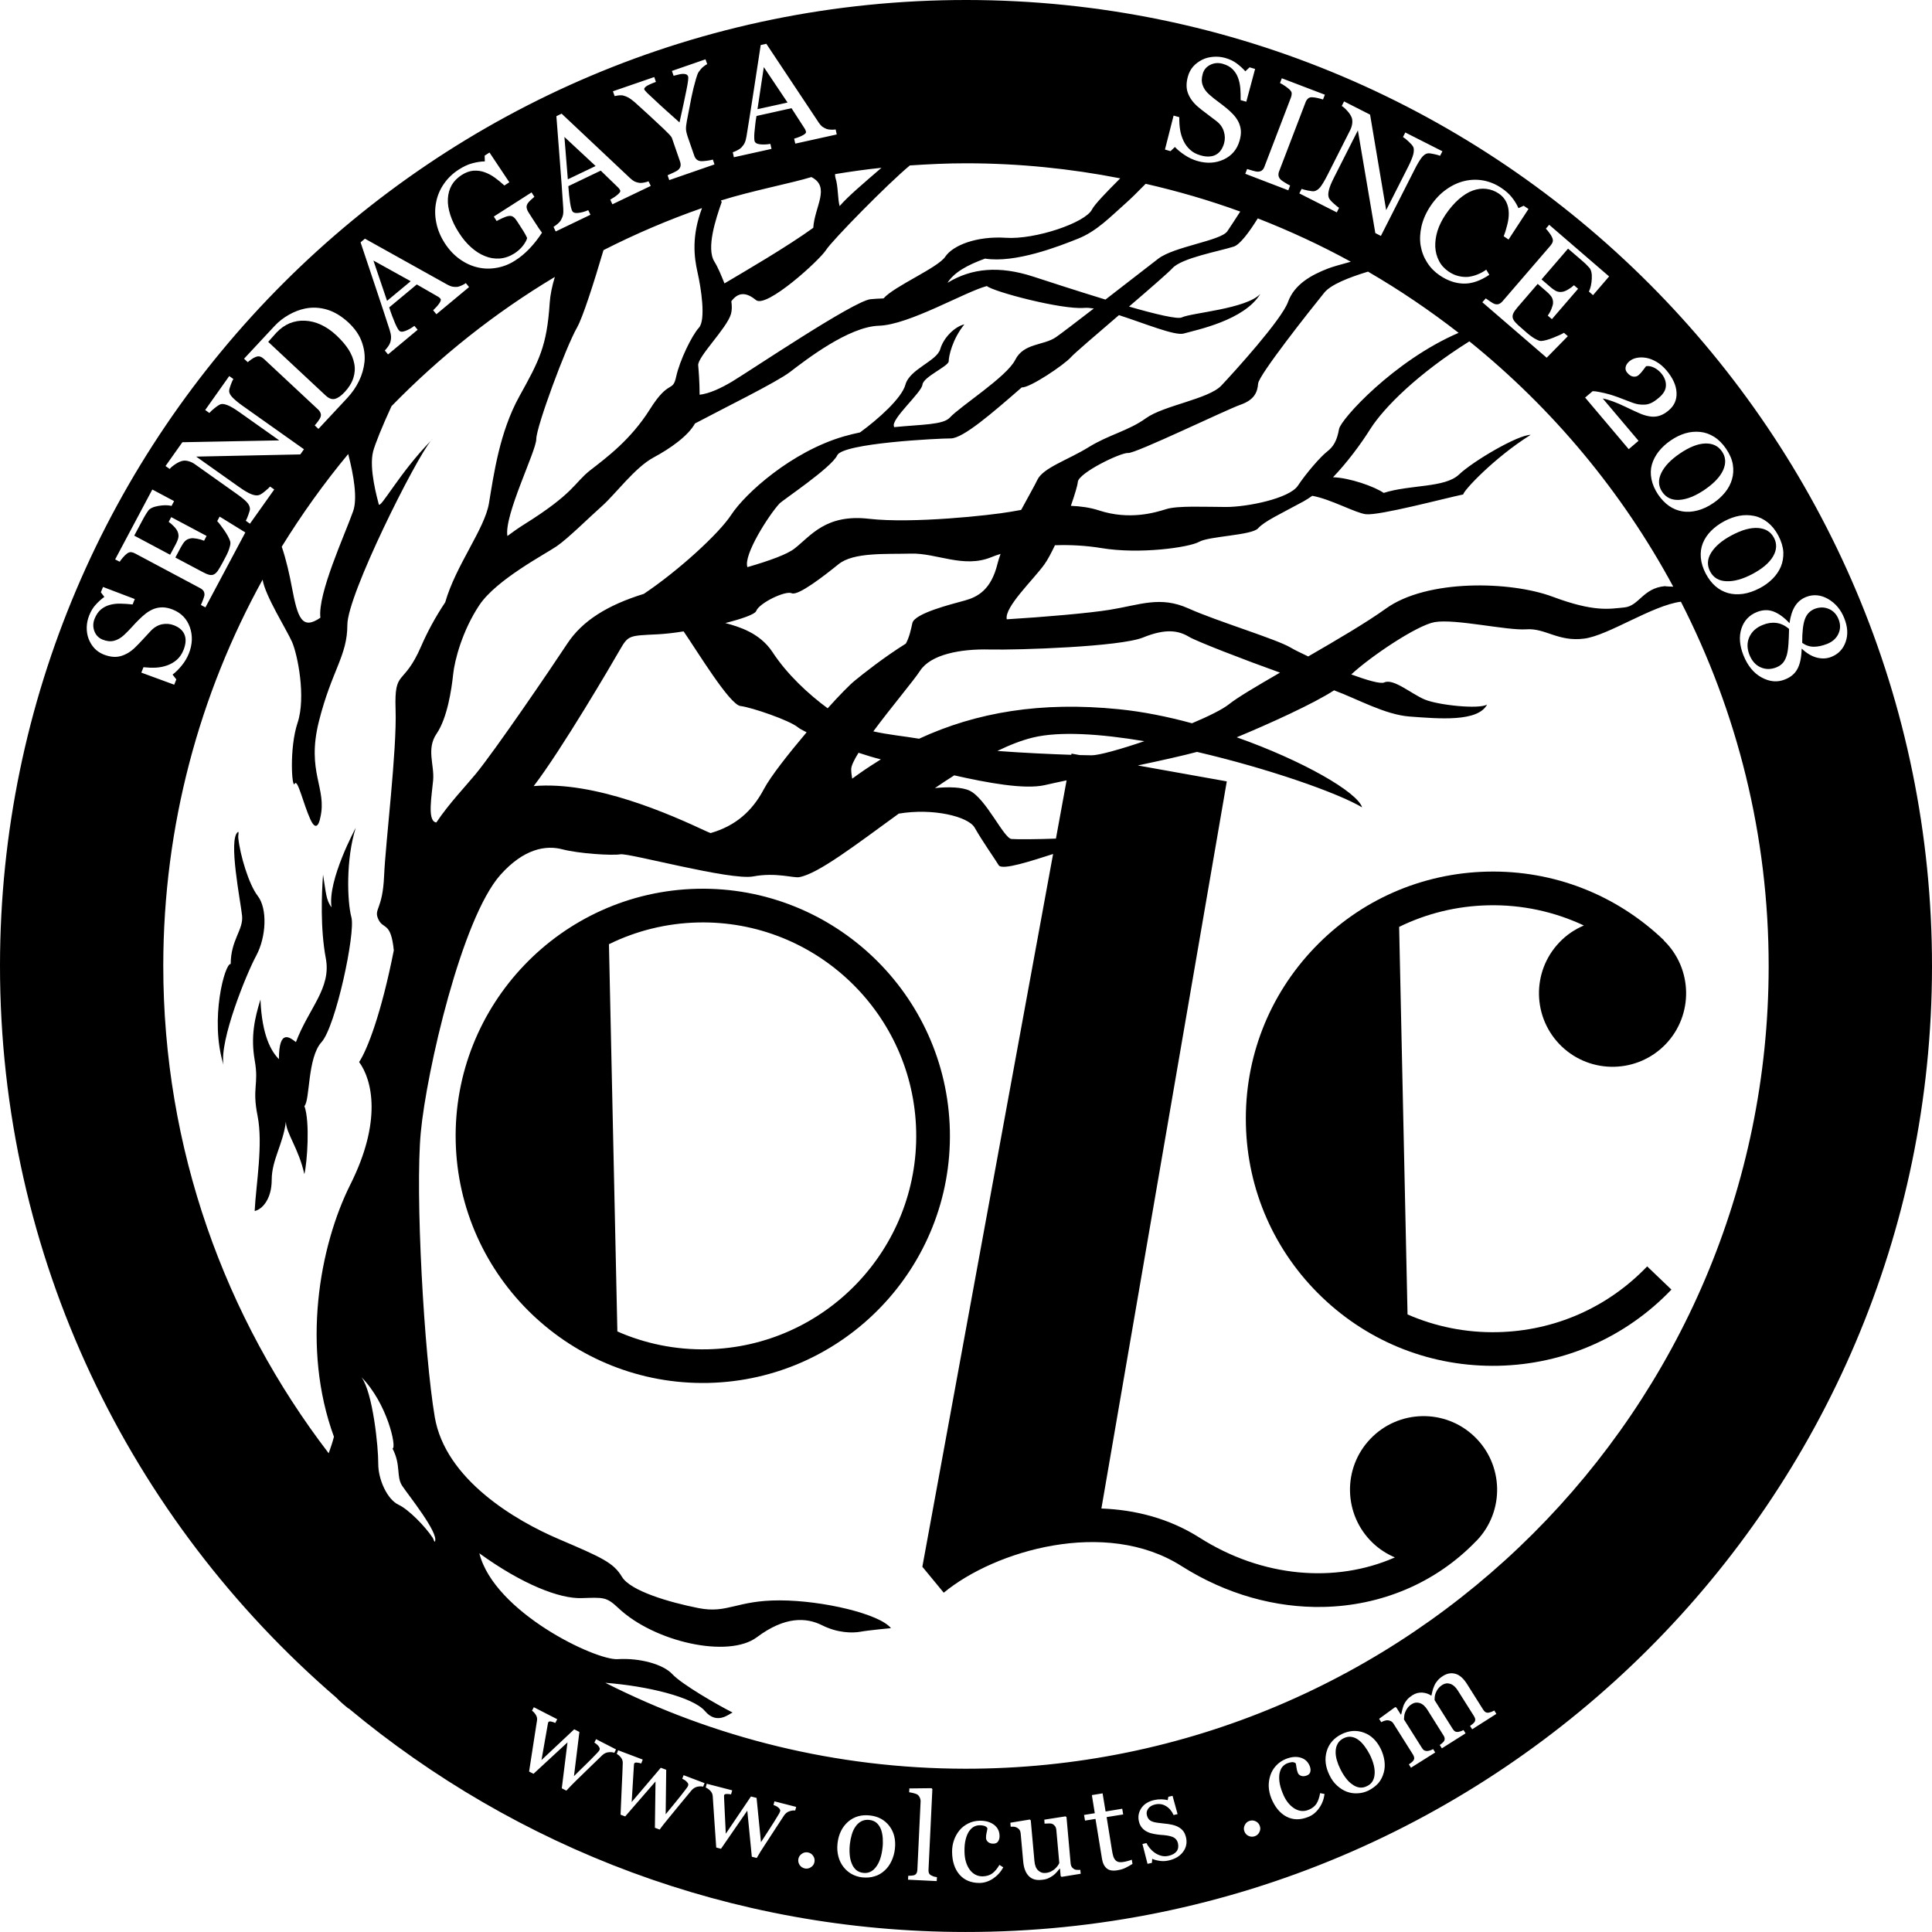 <?xml version="1.0" encoding="utf-8"?>
<!-- Generator: Adobe Illustrator 15.1.0, SVG Export Plug-In . SVG Version: 6.00 Build 0)  -->
<!DOCTYPE svg PUBLIC "-//W3C//DTD SVG 1.1//EN" "http://www.w3.org/Graphics/SVG/1.1/DTD/svg11.dtd">
<svg version="1.1" xmlns="http://www.w3.org/2000/svg" xmlns:xlink="http://www.w3.org/1999/xlink" x="0px" y="0px" width="100px"
	 height="100px" viewBox="0 0 100 100" enable-background="new 0 0 100 100" xml:space="preserve">
<polygon points="39.535,3.474 39.207,5.65 40.763,5.307 "/>
<polygon points="30.828,8.593 29.214,7.089 29.391,9.281 "/>
<polygon points="21.257,14.556 19.328,13.486 20.034,15.571 "/>
<path d="M17.334,20.646c0.153-0.038,0.324-0.156,0.51-0.357c0.214-0.229,0.363-0.47,0.444-0.721c0.079-0.247,0.097-0.492,0.05-0.738
	c-0.047-0.253-0.146-0.499-0.3-0.743c-0.152-0.236-0.36-0.479-0.623-0.726c-0.26-0.243-0.526-0.424-0.801-0.553
	c-0.277-0.128-0.553-0.197-0.833-0.209c-0.267-0.014-0.526,0.031-0.785,0.131C14.743,16.838,14.511,17,14.3,17.226
	c-0.067,0.073-0.144,0.159-0.23,0.257c-0.086,0.094-0.147,0.168-0.188,0.212l2.973,2.776C17.021,20.625,17.18,20.684,17.334,20.646z
	"/>
<path d="M88.576,28.597c-0.211,0.333-0.228,0.662-0.06,0.983c0.172,0.324,0.456,0.493,0.851,0.504
	c0.394,0.015,0.84-0.11,1.334-0.372c0.525-0.278,0.88-0.583,1.075-0.917c0.191-0.329,0.206-0.651,0.046-0.956
	c-0.165-0.315-0.441-0.482-0.822-0.51c-0.386-0.028-0.839,0.096-1.36,0.374C89.141,27.965,88.789,28.264,88.576,28.597z"/>
<path d="M70.639,90.395c-0.104-0.139-0.208-0.252-0.316-0.33c-0.115-0.089-0.238-0.142-0.37-0.164
	c-0.131-0.021-0.266,0.001-0.403,0.069c-0.143,0.068-0.249,0.166-0.313,0.286c-0.067,0.117-0.102,0.254-0.104,0.407
	c-0.005,0.143,0.018,0.291,0.062,0.447c0.047,0.157,0.104,0.305,0.172,0.438c0.084,0.177,0.181,0.337,0.283,0.471
	c0.103,0.14,0.212,0.251,0.336,0.336c0.12,0.09,0.244,0.144,0.373,0.165c0.13,0.021,0.264-0.003,0.404-0.075
	c0.232-0.111,0.361-0.312,0.386-0.604c0.027-0.29-0.056-0.632-0.25-1.026C70.829,90.676,70.742,90.535,70.639,90.395z"/>
<path d="M85.989,24.48c-0.173,0.353-0.157,0.683,0.048,0.983c0.206,0.302,0.508,0.438,0.897,0.41
	c0.396-0.03,0.823-0.204,1.291-0.521c0.487-0.332,0.81-0.673,0.966-1.022c0.156-0.353,0.137-0.672-0.06-0.959
	c-0.199-0.293-0.49-0.43-0.877-0.416c-0.382,0.014-0.819,0.188-1.307,0.521C86.48,23.793,86.16,24.125,85.989,24.48z"/>
<path d="M13.266,49.458c0.513-0.957,0.589-2.424,0.073-3.087c-0.46-0.593-0.919-2.125-1.008-3.021
	c-0.011-0.104,0.052-0.333-0.018-0.284c-0.514,0.364,0.144,3.6,0.217,4.334c0.074,0.735-0.587,1.246-0.589,2.498
	c-0.292-0.076-1.104,2.864-0.372,5.216C11.35,53.864,12.749,50.411,13.266,49.458z"/>
<path d="M17.161,46.961c-0.293-0.368-0.293-0.809-0.44-1.69c-0.073,0.957-0.147,2.793,0.143,4.333
	c0.294,1.545-0.881,2.575-1.547,4.335c-0.292-0.222-0.881-0.735-0.88,0.882c-0.37-0.368-0.881-1.177-0.955-3.088
	c-0.295,0.954-0.516,1.909-0.296,3.16c0.221,1.25-0.148,1.396,0.146,2.866c0.292,1.47-0.078,3.527-0.151,4.922
	c0.367-0.072,0.882-0.587,0.883-1.616c0-1.027,0.588-1.835,0.734-3.012c0,0.587,0.664,1.397,0.955,2.72
	c0.148-0.585,0.298-2.72,0.003-3.525c0.295-0.294,0.15-2.5,0.885-3.306c0.735-0.809,1.768-5.658,1.547-6.464
	c-0.218-0.809-0.291-3.013,0.225-4.63C18.413,42.848,16.941,45.564,17.161,46.961z"/>
<path d="M50.041,0C22.469-0.021,0.021,22.39,0,49.961c-0.012,15.135,6.747,28.715,17.398,37.9c0.222,0.231,0.447,0.42,0.647,0.578
	c-0.002-0.006,0-0.012-0.002-0.016c8.661,7.213,19.789,11.567,31.92,11.576C77.53,100.021,99.979,77.609,100,50.038
	C100.021,22.47,77.609,0.022,50.041,0z M90.799,26.705c0.245,0.049,0.478,0.162,0.692,0.329c0.216,0.17,0.4,0.397,0.553,0.682
	c0.157,0.301,0.244,0.588,0.261,0.857c0.01,0.268-0.031,0.521-0.128,0.757c-0.098,0.228-0.238,0.438-0.431,0.63
	c-0.191,0.189-0.408,0.35-0.659,0.481c-0.298,0.157-0.588,0.257-0.869,0.298c-0.28,0.038-0.542,0.025-0.777-0.043
	c-0.241-0.069-0.459-0.188-0.651-0.354c-0.195-0.17-0.355-0.382-0.495-0.64c-0.15-0.286-0.237-0.563-0.26-0.836
	c-0.023-0.272,0.011-0.52,0.101-0.745c0.095-0.237,0.238-0.45,0.431-0.645c0.192-0.191,0.42-0.359,0.686-0.501
	c0.264-0.139,0.522-0.231,0.778-0.278C90.285,26.649,90.544,26.653,90.799,26.705z M87.991,22.355
	c0.25,0.024,0.491,0.105,0.724,0.25c0.234,0.145,0.442,0.352,0.624,0.618c0.192,0.284,0.31,0.555,0.352,0.822
	c0.043,0.266,0.028,0.521-0.044,0.765c-0.067,0.239-0.188,0.466-0.355,0.673c-0.171,0.209-0.371,0.394-0.604,0.551
	c-0.277,0.192-0.559,0.321-0.833,0.391c-0.273,0.069-0.533,0.086-0.775,0.044c-0.248-0.042-0.479-0.135-0.687-0.28
	c-0.211-0.145-0.397-0.342-0.564-0.583c-0.18-0.268-0.295-0.533-0.348-0.8c-0.054-0.269-0.047-0.519,0.018-0.754
	c0.071-0.244,0.189-0.474,0.358-0.687c0.17-0.212,0.377-0.404,0.627-0.573c0.246-0.169,0.491-0.285,0.742-0.362
	C87.474,22.357,87.728,22.33,87.991,22.355z M55.886,39.083l-0.424-0.076l-0.012,0.062c-0.995-0.032-2.47-0.098-3.827-0.2
	c0.639-0.309,1.26-0.555,1.842-0.694c1.371-0.334,3.48-0.196,5.764,0.189c-1.242,0.424-2.349,0.73-2.719,0.73
	C56.389,39.094,56.17,39.09,55.886,39.083z M54.655,43.406c-0.911,0.034-2.009,0.045-2.3,0.02c-0.402-0.037-1.321-2.095-2.165-2.5
	c-0.392-0.188-1.092-0.207-1.799-0.135c0.333-0.228,0.665-0.446,1.001-0.659c1.719,0.389,3.646,0.745,4.692,0.504
	c0.302-0.07,0.688-0.153,1.123-0.245L54.655,43.406z M57.909,36.709c-4.024-0.406-7.365,0.152-10.337,1.527
	c-0.776-0.13-1.612-0.208-2.369-0.381c0.915-1.237,2.098-2.639,2.422-3.139c0.553-0.846,2.094-1.137,3.601-1.098
	c1.506,0.034,6.761-0.143,7.937-0.621c1.174-0.477,1.836-0.365,2.386-0.032c0.371,0.223,2.771,1.158,4.704,1.85
	c-1.201,0.695-2.216,1.293-2.646,1.64c-0.338,0.268-1.055,0.621-1.909,0.981C60.434,37.092,59.142,36.832,57.909,36.709z
	 M22.604,37.966c0.552-0.81,0.773-2.315,0.849-3.049c0.073-0.734,0.478-2.276,1.359-3.598c0.884-1.323,3.419-2.643,4.007-3.049
	c0.587-0.403,1.692-1.502,2.354-2.089c0.664-0.588,1.691-1.983,2.648-2.498c0.873-0.468,1.801-1.123,2.151-1.764
	c1.451-0.771,4.217-2.129,4.916-2.663c0.834-0.637,3.04-2.35,4.606-2.396c1.566-0.047,4.459-1.761,5.586-2.054
	c0.343,0.294,3.869,1.23,5.044,1.13c0.137-0.012,0.305,0.004,0.491,0.032c-0.906,0.698-1.701,1.307-1.962,1.486
	c-0.637,0.44-1.665,0.293-2.105,1.173c-0.442,0.882-2.845,2.399-3.382,2.985c-0.353,0.383-1.433,0.352-2.887,0.497
	c-0.002-0.01,0.002-0.022-0.004-0.032c-0.184-0.368,1.434-1.763,1.471-2.166c0.039-0.405,1.358-0.955,1.359-1.212
	c0-0.255,0.185-1.138,0.811-1.91c-0.478,0.11-1.067,0.661-1.25,1.285c-0.185,0.622-1.58,1.028-1.801,1.836
	c-0.191,0.701-1.408,1.786-2.35,2.472c-0.273,0.056-0.551,0.125-0.836,0.206c-2.695,0.782-5.095,2.936-5.833,4.062
	c-0.633,0.971-2.729,2.889-4.522,4.089c-1.87,0.578-3.178,1.387-3.956,2.567c-0.919,1.394-3.75,5.544-4.744,6.754
	c-0.536,0.651-1.382,1.527-2.038,2.511c-0.02-0.004-0.044-0.008-0.059-0.013c-0.404-0.149-0.182-1.361-0.108-2.168
	C22.492,39.581,22.052,38.771,22.604,37.966z M36.104,14.097c0.184,0.809,0.44,2.462,0.072,2.865
	c-0.368,0.404-0.993,1.689-1.178,2.535c-0.182,0.844-0.369,0.109-1.36,1.689c-0.992,1.577-2.241,2.496-3.089,3.156
	c-0.843,0.661-0.809,1.174-3.455,2.824c-0.29,0.182-0.563,0.379-0.832,0.578c-0.177-1.079,1.499-4.409,1.496-5.021
	c0.004-0.639,1.525-4.75,2.113-5.777c0.293-0.517,0.864-2.298,1.366-3.999c1.64-0.834,3.341-1.563,5.099-2.177
	C35.788,12.229,35.926,13.304,36.104,14.097z M61.171,16.429c-0.214,0.108-1.36-0.166-2.733-0.561
	c1.055-0.905,2.029-1.75,2.246-1.985c0.492-0.539,2.447-0.881,3.185-1.123c0.31-0.105,0.784-0.733,1.233-1.457
	c1.655,0.648,3.27,1.394,4.816,2.244c-0.53,0.145-0.97,0.268-1.188,0.354c-0.848,0.331-1.729,0.807-2.062,1.726
	c-0.328,0.917-2.793,3.634-3.454,4.333c-0.662,0.697-2.976,1.024-3.896,1.684c-0.918,0.663-1.912,0.846-2.977,1.506
	c-1.069,0.66-2.354,1.062-2.648,1.688c-0.126,0.269-0.464,0.86-0.838,1.555c-0.203,0.034-0.397,0.068-0.558,0.098
	c-1.029,0.181-5.072,0.619-7.312,0.362c-2.241-0.261-3.011,0.877-3.859,1.539c-0.387,0.305-1.314,0.636-2.44,0.963
	c-0.221-0.628,1.119-2.709,1.658-3.29c0.167-0.181,2.696-1.86,2.99-2.498c0.295-0.634,5.242-0.875,5.878-0.875
	c0.638,0,2.157-1.321,3.676-2.642c0.392,0.048,2.206-1.174,2.547-1.565c0.169-0.193,1.307-1.165,2.482-2.174
	c1.352,0.438,2.899,1.08,3.351,0.953c0.684-0.194,3.134-0.681,3.968-2.053C64.503,15.993,61.662,16.189,61.171,16.429z
	 M70.808,14.059c1.638,0.952,3.202,2.012,4.689,3.169c-3.342,1.437-6.1,4.478-6.188,4.977c-0.111,0.625-0.296,0.917-0.626,1.175
	c-0.331,0.256-1.066,1.1-1.508,1.763c-0.441,0.659-2.608,1.098-3.71,1.098c-1.102-0.002-2.499-0.074-3.088,0.107
	c-0.588,0.184-1.91,0.587-3.489,0.073c-0.464-0.153-0.962-0.219-1.46-0.239c0.203-0.584,0.347-1.062,0.359-1.234
	c0.036-0.474,2.241-1.539,2.61-1.502c0.366,0.037,5.07-2.237,5.804-2.495c0.737-0.257,0.884-0.661,0.92-1.102
	c0.039-0.439,2.649-3.745,3.422-4.699C68.887,14.726,69.819,14.361,70.808,14.059z M32.083,33.638
	c0.444-0.772,0.481-0.733,1.986-0.808c0.355-0.019,0.815-0.07,1.315-0.149c0.724,1.051,2.384,3.795,2.943,3.862
	c0.588,0.073,2.536,0.738,2.977,1.105c0.074,0.062,0.234,0.151,0.447,0.255c-0.952,1.125-1.876,2.302-2.212,2.941
	c-0.607,1.146-1.465,1.903-2.759,2.276c-0.062-0.024-0.122-0.046-0.183-0.075c-1.921-0.9-5.799-2.629-8.973-2.357
	C29.042,38.845,31.685,34.336,32.083,33.638z M39.985,33.753c-0.657-0.994-1.717-1.308-2.442-1.504
	c0.864-0.219,1.534-0.453,1.599-0.625c0.148-0.406,1.504-1.067,1.837-0.918c0.327,0.148,1.654-0.881,2.424-1.503
	c0.772-0.625,2.425-0.514,3.749-0.548c1.321-0.037,2.717,0.771,4.151,0.187c0.148-0.063,0.316-0.118,0.486-0.172
	c-0.065,0.179-0.117,0.349-0.157,0.502c-0.33,1.36-1.03,1.726-1.689,1.909c-0.664,0.185-2.611,0.66-2.72,1.173
	c-0.068,0.31-0.147,0.708-0.335,1.058c-1.151,0.719-2.214,1.565-2.643,1.917c-0.268,0.217-0.797,0.757-1.405,1.432
	C41.826,35.915,40.74,34.904,39.985,33.753z M44.437,38.963c0.417,0.138,0.814,0.258,1.156,0.341
	c-0.393,0.244-0.785,0.5-1.168,0.772c-0.108,0.077-0.208,0.15-0.315,0.227c-0.028-0.167-0.052-0.327-0.052-0.485
	C44.056,39.642,44.207,39.336,44.437,38.963z M61.516,31.493c-1.469-0.661-2.499-0.184-4.079,0.07
	c-1.058,0.173-3.396,0.375-5.327,0.492c-0.135-0.626,1.366-2.035,1.95-2.845c0.164-0.231,0.352-0.583,0.544-0.988
	c0.8-0.029,1.619,0.018,2.395,0.145c1.984,0.334,4.554-0.033,5.069-0.323c0.514-0.295,2.72-0.331,3.049-0.697
	c0.33-0.369,1.141-0.736,2.354-1.396c0.146-0.082,0.3-0.18,0.451-0.288c0.954,0.168,2.244,0.895,2.779,0.953
	c0.7,0.074,4.004-0.806,5.037-1.025c-0.003-0.185,1.613-1.91,3.487-3.083c-0.659-0.001-2.973,1.356-3.709,2.055
	c-0.734,0.698-2.536,0.512-3.896,0.95c-0.481-0.331-1.755-0.782-2.623-0.811c0.722-0.755,1.41-1.673,1.929-2.496
	c0.714-1.126,2.479-2.879,5.128-4.538c4.307,3.477,7.908,7.789,10.552,12.697c-0.147-0.009-0.299-0.003-0.438-0.026
	c-1.141,0.108-1.325,1.025-2.097,1.103c-0.772,0.071-1.543,0.252-3.71-0.557c-2.166-0.81-6.5-0.924-8.634,0.619
	c-0.973,0.701-2.516,1.608-4.014,2.473c-0.406-0.19-0.741-0.356-0.909-0.458C66.066,33.078,62.985,32.155,61.516,31.493z
	 M83.728,20.552c0.149,0.055,0.319,0.12,0.505,0.193c0.206,0.084,0.376,0.142,0.505,0.17c0.127,0.027,0.264,0.036,0.411,0.027
	c0.094-0.004,0.199-0.032,0.31-0.08c0.109-0.049,0.248-0.142,0.409-0.279c0.239-0.201,0.357-0.411,0.36-0.633
	c0.005-0.22-0.077-0.431-0.246-0.631c-0.104-0.123-0.227-0.221-0.369-0.29c-0.142-0.069-0.277-0.096-0.411-0.076
	c-0.049,0.062-0.106,0.142-0.177,0.232c-0.064,0.089-0.136,0.167-0.218,0.236c-0.072,0.062-0.16,0.085-0.268,0.072
	c-0.104-0.011-0.209-0.077-0.308-0.194c-0.085-0.094-0.11-0.196-0.088-0.303c0.021-0.106,0.088-0.207,0.198-0.299
	c0.103-0.087,0.229-0.146,0.382-0.175c0.152-0.031,0.315-0.029,0.492,0.002c0.174,0.032,0.354,0.103,0.536,0.211
	c0.186,0.108,0.348,0.254,0.5,0.43c0.331,0.392,0.507,0.774,0.526,1.151c0.02,0.374-0.115,0.683-0.407,0.927
	c-0.138,0.12-0.282,0.206-0.43,0.261c-0.147,0.054-0.305,0.075-0.47,0.059c-0.182-0.021-0.363-0.067-0.548-0.144
	c-0.184-0.077-0.454-0.202-0.81-0.373c-0.216-0.104-0.424-0.194-0.623-0.267c-0.202-0.075-0.38-0.125-0.531-0.153l1.852,2.19
	l-0.508,0.433l-2.257-2.671l0.391-0.331c0.104,0.002,0.229,0.017,0.377,0.049c0.152,0.028,0.323,0.07,0.513,0.123
	C83.442,20.455,83.579,20.497,83.728,20.552z M80.185,11.634l3.102,2.674l-0.832,0.969l-0.213-0.185
	c0.085-0.176,0.135-0.398,0.149-0.666c0.014-0.269-0.03-0.459-0.132-0.572c-0.05-0.058-0.115-0.125-0.19-0.2
	c-0.078-0.071-0.172-0.155-0.274-0.242l-0.633-0.543l-1.372,1.593l0.454,0.391c0.144,0.124,0.262,0.2,0.351,0.232
	c0.092,0.031,0.188,0.035,0.296,0.015c0.088-0.018,0.188-0.062,0.295-0.128c0.109-0.065,0.202-0.135,0.282-0.209l0.214,0.184
	l-1.356,1.572l-0.215-0.184c0.071-0.096,0.136-0.21,0.189-0.34c0.05-0.128,0.081-0.231,0.085-0.306
	c0.005-0.122-0.021-0.23-0.075-0.316c-0.056-0.088-0.144-0.183-0.268-0.29l-0.451-0.389l-1.037,1.203
	c-0.101,0.118-0.177,0.223-0.218,0.305c-0.041,0.087-0.054,0.166-0.039,0.244c0.021,0.078,0.063,0.16,0.142,0.243
	c0.075,0.084,0.19,0.192,0.351,0.326c0.061,0.055,0.141,0.125,0.242,0.213c0.104,0.088,0.192,0.158,0.27,0.211
	c0.075,0.055,0.161,0.104,0.257,0.15c0.092,0.047,0.171,0.067,0.231,0.059c0.162-0.013,0.374-0.074,0.627-0.176
	c0.252-0.102,0.431-0.182,0.532-0.247l0.202,0.175l-1.095,1.116l-3.331-2.872l0.178-0.199c0.057,0.042,0.14,0.101,0.245,0.17
	c0.104,0.071,0.177,0.107,0.217,0.12c0.085,0.024,0.158,0.023,0.219-0.001c0.065-0.026,0.125-0.072,0.187-0.141l2.484-2.883
	c0.053-0.064,0.091-0.127,0.111-0.192c0.021-0.067,0.011-0.142-0.03-0.23c-0.028-0.068-0.075-0.148-0.148-0.242
	c-0.067-0.092-0.127-0.163-0.175-0.209L80.185,11.634z M75.802,9.368c0.328-0.076,0.653-0.085,0.986-0.024
	c0.328,0.064,0.64,0.192,0.93,0.39c0.215,0.144,0.395,0.304,0.533,0.477c0.138,0.172,0.253,0.358,0.345,0.564l0.269-0.126
	l0.25,0.167l-1.033,1.583l-0.251-0.172c0.071-0.175,0.13-0.374,0.185-0.595c0.058-0.226,0.083-0.428,0.077-0.611
	c-0.003-0.206-0.047-0.395-0.129-0.566c-0.085-0.173-0.212-0.317-0.385-0.436c-0.2-0.134-0.416-0.216-0.65-0.243
	c-0.229-0.028-0.467,0.001-0.709,0.091c-0.233,0.083-0.47,0.236-0.714,0.445c-0.241,0.214-0.47,0.479-0.685,0.794
	c-0.188,0.283-0.328,0.563-0.417,0.846c-0.085,0.281-0.124,0.556-0.115,0.821c0.013,0.264,0.079,0.509,0.192,0.726
	c0.112,0.223,0.281,0.408,0.502,0.559c0.168,0.113,0.339,0.192,0.514,0.232c0.177,0.042,0.344,0.054,0.505,0.04
	c0.164-0.023,0.327-0.063,0.48-0.127c0.155-0.062,0.307-0.143,0.446-0.246l0.159,0.267c-0.473,0.316-0.917,0.467-1.337,0.454
	c-0.418-0.011-0.828-0.151-1.234-0.427c-0.258-0.174-0.477-0.396-0.646-0.663c-0.17-0.264-0.283-0.556-0.338-0.878
	c-0.051-0.316-0.034-0.651,0.045-1.002c0.083-0.354,0.238-0.707,0.473-1.057c0.238-0.349,0.507-0.634,0.81-0.845
	C75.16,9.591,75.473,9.446,75.802,9.368z M69.966,6.09c-0.045-0.113-0.119-0.232-0.23-0.351c-0.109-0.124-0.206-0.207-0.287-0.253
	l0.119-0.237l1.347,0.684l0.833,4.944l1.138-2.244c0.139-0.277,0.228-0.494,0.269-0.661C73.19,7.806,73.19,7.681,73.147,7.6
	c-0.041-0.075-0.121-0.167-0.241-0.278c-0.121-0.111-0.217-0.189-0.288-0.229l0.12-0.236l1.921,0.973l-0.121,0.234
	c-0.063-0.026-0.169-0.061-0.312-0.088c-0.146-0.035-0.255-0.047-0.33-0.038c-0.106,0.015-0.216,0.094-0.325,0.236
	c-0.104,0.146-0.221,0.337-0.341,0.578l-1.756,3.459l-0.288-0.147l-0.903-5.315l-1.234,2.438c-0.137,0.271-0.229,0.49-0.266,0.653
	c-0.041,0.166-0.042,0.295-0.004,0.394c0.029,0.076,0.109,0.172,0.249,0.296c0.14,0.124,0.231,0.2,0.281,0.227l-0.117,0.236
	l-1.939-0.983l0.12-0.233c0.062,0.025,0.174,0.054,0.337,0.088c0.16,0.032,0.268,0.042,0.32,0.03
	c0.107-0.025,0.208-0.091,0.303-0.204c0.091-0.114,0.22-0.323,0.377-0.631l1.177-2.328c0.05-0.104,0.086-0.214,0.103-0.333
	C70.004,6.279,69.996,6.176,69.966,6.09z M65.312,8.824c0.056-0.038,0.101-0.103,0.135-0.196l1.372-3.583
	c0.03-0.081,0.042-0.154,0.039-0.219c-0.003-0.065-0.044-0.131-0.127-0.206c-0.059-0.055-0.138-0.114-0.234-0.179
	C66.4,4.377,66.32,4.329,66.253,4.298l0.093-0.247l2.229,0.851L68.479,5.15c-0.075-0.024-0.161-0.049-0.266-0.073
	c-0.105-0.025-0.201-0.038-0.284-0.042c-0.102-0.007-0.176,0.016-0.229,0.069c-0.055,0.051-0.097,0.113-0.125,0.191l-1.37,3.579
	c-0.029,0.076-0.039,0.152-0.028,0.223c0.012,0.072,0.05,0.14,0.119,0.208c0.04,0.036,0.113,0.087,0.217,0.15
	c0.101,0.064,0.188,0.113,0.263,0.145L66.683,9.85l-2.228-0.855l0.095-0.247c0.066,0.021,0.159,0.047,0.278,0.083
	c0.124,0.037,0.214,0.055,0.271,0.055C65.185,8.883,65.258,8.867,65.312,8.824z M60.745,5.983l0.295,0.082
	c-0.005,0.235,0.011,0.45,0.041,0.646c0.031,0.197,0.088,0.388,0.177,0.578c0.084,0.176,0.196,0.331,0.34,0.461
	c0.141,0.133,0.321,0.23,0.544,0.292c0.165,0.047,0.312,0.068,0.449,0.058c0.136-0.007,0.255-0.039,0.351-0.096
	c0.102-0.057,0.185-0.133,0.252-0.23c0.067-0.094,0.121-0.211,0.163-0.351c0.057-0.204,0.055-0.411-0.012-0.62
	c-0.062-0.209-0.194-0.394-0.396-0.546c-0.137-0.106-0.297-0.226-0.476-0.361c-0.179-0.131-0.331-0.254-0.459-0.361
	c-0.249-0.212-0.424-0.446-0.521-0.699c-0.101-0.255-0.101-0.55-0.004-0.888c0.055-0.195,0.145-0.363,0.272-0.508
	c0.128-0.143,0.285-0.258,0.467-0.35c0.172-0.086,0.365-0.135,0.575-0.15c0.208-0.017,0.418,0.003,0.623,0.062
	c0.233,0.066,0.434,0.164,0.599,0.29c0.162,0.125,0.308,0.255,0.433,0.398l0.22-0.205l0.286,0.083l-0.456,1.698l-0.293-0.085
	c0.004-0.207-0.002-0.41-0.016-0.605c-0.016-0.195-0.054-0.378-0.119-0.553c-0.063-0.17-0.157-0.315-0.281-0.44
	c-0.125-0.125-0.294-0.219-0.509-0.28c-0.227-0.065-0.443-0.049-0.646,0.052c-0.199,0.099-0.332,0.255-0.391,0.467
	c-0.063,0.22-0.066,0.416-0.002,0.59c0.058,0.174,0.173,0.335,0.343,0.484c0.152,0.135,0.3,0.256,0.453,0.364
	c0.149,0.11,0.294,0.224,0.432,0.336c0.127,0.103,0.244,0.212,0.356,0.332c0.109,0.116,0.196,0.244,0.264,0.374
	c0.074,0.15,0.116,0.306,0.128,0.462c0.011,0.157-0.014,0.332-0.067,0.519c-0.129,0.448-0.399,0.771-0.816,0.969
	c-0.416,0.194-0.87,0.222-1.362,0.082c-0.229-0.065-0.444-0.166-0.649-0.301c-0.21-0.137-0.382-0.278-0.52-0.425l-0.229,0.216
	L60.298,7.74L60.745,5.983z M59.299,9.513c1.672,0.383,3.309,0.859,4.896,1.438c-0.318,0.487-0.568,0.879-0.671,1.022
	c-0.343,0.492-2.743,0.782-3.575,1.419c-0.418,0.319-1.588,1.229-2.731,2.114c-1.454-0.444-2.938-0.929-3.734-1.188
	c-1.755-0.572-3.193-0.445-4.441,0.32c0.342-0.548,1.051-0.93,1.942-1.253c1.568,0.247,3.822-0.634,4.802-1.027
	c0.98-0.388,1.67-1.122,2.5-1.857C58.512,10.302,58.881,9.944,59.299,9.513z M50.034,8.452c2.718,0.003,5.375,0.275,7.949,0.779
	c-0.714,0.712-1.326,1.347-1.462,1.612c-0.342,0.686-2.938,1.567-4.457,1.465c-1.518-0.098-2.745,0.392-3.136,0.977
	c-0.382,0.577-2.643,1.526-3.197,2.161c-0.252,0.011-0.486,0.02-0.675,0.041c-0.88,0.098-6.174,3.668-7.154,4.257
	c-0.601,0.36-1.184,0.626-1.69,0.688c0-0.637-0.051-1.277-0.074-1.523c-0.035-0.44,1.473-1.909,1.693-2.645
	c0.058-0.192,0.058-0.423,0.023-0.671c0.368-0.494,0.782-0.467,1.275-0.061c0.539,0.441,3.284-2.054,3.628-2.594
	c0.32-0.5,3.215-3.449,4.337-4.375C48.063,8.498,49.041,8.451,50.034,8.452z M43.46,10.667c-0.104-0.348-0.074-1.04-0.214-1.452
	c-0.018-0.067-0.026-0.135-0.022-0.203c0.793-0.129,1.591-0.244,2.401-0.327C44.744,9.444,43.877,10.177,43.46,10.667z
	 M38.155,7.784c0.089-0.044,0.161-0.092,0.214-0.143c0.083-0.088,0.142-0.171,0.179-0.255c0.039-0.085,0.067-0.194,0.091-0.333
	c0.116-0.708,0.242-1.5,0.376-2.377c0.134-0.876,0.253-1.658,0.359-2.345l0.291-0.065l2.711,4.077
	c0.056,0.087,0.116,0.154,0.174,0.204c0.059,0.046,0.138,0.088,0.233,0.128c0.064,0.021,0.14,0.034,0.237,0.037
	c0.095,0.001,0.172,0,0.234-0.012l0.056,0.259l-2.147,0.475l-0.059-0.257c0.188-0.055,0.338-0.113,0.457-0.18
	c0.118-0.064,0.17-0.123,0.157-0.175c-0.003-0.023-0.011-0.049-0.023-0.077c-0.011-0.032-0.028-0.061-0.041-0.083l-0.686-1.062
	l-1.812,0.403c-0.032,0.185-0.057,0.344-0.068,0.479c-0.016,0.136-0.029,0.263-0.039,0.377c-0.009,0.112-0.013,0.2-0.009,0.268
	c0.001,0.07,0.007,0.125,0.014,0.166c0.024,0.098,0.118,0.157,0.283,0.176c0.163,0.018,0.343,0.013,0.537-0.022l0.059,0.26
	l-1.948,0.432L37.928,7.88C37.991,7.863,38.065,7.829,38.155,7.784z M37.319,10.376C38.902,9.877,41,9.474,42,9.164
	c0,0.002,0,0.002,0,0.002c1,0.514,0.168,1.517,0.094,2.626c-1.347,0.974-3.486,2.22-4.596,2.877
	c-0.168-0.419-0.332-0.824-0.519-1.124c-0.44-0.698,0.08-2.24,0.375-3.085C37.361,10.436,37.31,10.401,37.319,10.376z M33.864,3.988
	L33.95,4.24c-0.24,0.087-0.402,0.162-0.492,0.222c-0.089,0.065-0.125,0.121-0.11,0.172c0.008,0.015,0.022,0.034,0.05,0.066
	c0.027,0.033,0.061,0.068,0.105,0.115c0.053,0.049,0.114,0.105,0.182,0.17c0.069,0.065,0.137,0.126,0.199,0.186
	c0.183,0.172,0.366,0.343,0.555,0.511c0.187,0.167,0.429,0.386,0.732,0.655c0.16-0.722,0.282-1.281,0.36-1.682
	c0.082-0.4,0.11-0.633,0.086-0.697c-0.019-0.055-0.055-0.091-0.105-0.111c-0.052-0.017-0.115-0.027-0.185-0.023
	c-0.077,0.006-0.154,0.018-0.234,0.042c-0.083,0.019-0.159,0.039-0.228,0.056l-0.087-0.25l1.738-0.602l0.089,0.25
	c-0.041,0.016-0.098,0.054-0.176,0.113c-0.076,0.059-0.128,0.11-0.157,0.15c-0.073,0.091-0.12,0.155-0.142,0.197
	c-0.021,0.042-0.057,0.142-0.107,0.307c-0.095,0.323-0.173,0.64-0.237,0.962c-0.06,0.316-0.138,0.722-0.234,1.212
	c-0.033,0.181-0.049,0.319-0.045,0.422c0.004,0.101,0.036,0.24,0.095,0.414l0.331,0.955c0.026,0.085,0.072,0.154,0.13,0.206
	c0.054,0.047,0.127,0.076,0.226,0.085c0.054,0.003,0.15-0.005,0.288-0.021c0.134-0.017,0.243-0.039,0.321-0.062l0.084,0.25
	L34.64,9.322l-0.085-0.251c0.064-0.027,0.16-0.07,0.286-0.129c0.129-0.059,0.214-0.106,0.259-0.145
	c0.074-0.067,0.113-0.135,0.125-0.207c0.011-0.071,0.003-0.152-0.031-0.243L34.774,7.13c-0.014-0.035-0.062-0.096-0.14-0.18
	c-0.08-0.083-0.174-0.177-0.279-0.277c-0.236-0.224-0.496-0.465-0.776-0.724c-0.282-0.257-0.525-0.476-0.727-0.66
	c-0.126-0.106-0.231-0.186-0.312-0.231c-0.086-0.049-0.177-0.085-0.271-0.11c-0.07-0.018-0.144-0.019-0.231-0.012
	c-0.084,0.01-0.16,0.024-0.224,0.039l-0.089-0.25L33.864,3.988z M29.154,10.777c-0.046-0.713-0.104-1.513-0.173-2.4
	c-0.067-0.884-0.129-1.675-0.183-2.363l0.271-0.131l3.564,3.356c0.076,0.068,0.148,0.122,0.217,0.156
	c0.068,0.032,0.153,0.056,0.252,0.072c0.067,0.006,0.149,0.001,0.241-0.019c0.094-0.018,0.167-0.039,0.225-0.064l0.115,0.239
	l-1.985,0.951l-0.112-0.239c0.167-0.096,0.301-0.188,0.402-0.277c0.1-0.089,0.137-0.157,0.112-0.207
	c-0.007-0.02-0.023-0.042-0.04-0.069c-0.019-0.028-0.038-0.05-0.057-0.068l-0.909-0.882l-1.677,0.804
	c0.014,0.188,0.028,0.348,0.043,0.484c0.016,0.136,0.035,0.261,0.049,0.375c0.016,0.111,0.034,0.2,0.052,0.263
	c0.019,0.066,0.034,0.122,0.055,0.158c0.042,0.088,0.147,0.124,0.312,0.105c0.164-0.017,0.338-0.063,0.519-0.142l0.115,0.237
	l-1.8,0.865l-0.112-0.24c0.055-0.032,0.124-0.081,0.199-0.143c0.079-0.064,0.137-0.127,0.176-0.189
	c0.059-0.102,0.098-0.199,0.116-0.289C29.16,11.03,29.163,10.917,29.154,10.777z M22.575,10.465
	c0.064-0.337,0.196-0.652,0.397-0.944c0.202-0.294,0.457-0.541,0.772-0.743c0.25-0.16,0.488-0.273,0.714-0.329
	c0.229-0.06,0.436-0.092,0.637-0.096l-0.01-0.298l0.252-0.16l1.026,1.54l-0.257,0.166c-0.158-0.145-0.317-0.278-0.49-0.403
	c-0.175-0.126-0.351-0.22-0.541-0.287c-0.185-0.066-0.377-0.089-0.576-0.075c-0.198,0.017-0.399,0.092-0.605,0.223
	C23.672,9.204,23.5,9.376,23.381,9.58c-0.114,0.206-0.184,0.438-0.198,0.702c-0.016,0.254,0.026,0.535,0.124,0.839
	c0.097,0.305,0.247,0.619,0.455,0.937c0.18,0.283,0.386,0.531,0.614,0.735c0.228,0.206,0.467,0.359,0.713,0.458
	c0.25,0.105,0.506,0.147,0.77,0.129c0.265-0.018,0.52-0.107,0.769-0.264c0.183-0.121,0.333-0.256,0.449-0.41
	c0.115-0.154,0.184-0.283,0.208-0.387c-0.054-0.118-0.117-0.235-0.188-0.348c-0.068-0.11-0.128-0.206-0.179-0.28l-0.158-0.245
	c-0.055-0.089-0.116-0.16-0.184-0.213c-0.07-0.052-0.151-0.068-0.247-0.052c-0.089,0.012-0.197,0.05-0.326,0.11
	c-0.128,0.06-0.229,0.109-0.296,0.149l-0.148-0.231l1.954-1.251l0.146,0.229c-0.044,0.039-0.107,0.094-0.183,0.16
	c-0.077,0.069-0.13,0.133-0.17,0.191c-0.041,0.072-0.058,0.143-0.048,0.218c0.014,0.074,0.043,0.149,0.094,0.23l0.22,0.344
	c0.162,0.252,0.271,0.421,0.33,0.505c0.062,0.085,0.109,0.157,0.151,0.209c-0.198,0.307-0.415,0.58-0.647,0.825
	c-0.233,0.243-0.481,0.45-0.75,0.62c-0.283,0.184-0.591,0.306-0.926,0.369c-0.331,0.062-0.66,0.06-0.983-0.013
	c-0.327-0.071-0.64-0.212-0.939-0.423c-0.298-0.21-0.565-0.491-0.79-0.841c-0.218-0.339-0.364-0.689-0.435-1.052
	C22.507,11.164,22.504,10.81,22.575,10.465z M18.889,12.354l4.276,2.384c0.094,0.051,0.178,0.084,0.25,0.099
	c0.074,0.015,0.161,0.018,0.263,0.012c0.065-0.012,0.142-0.038,0.229-0.079c0.088-0.04,0.154-0.079,0.204-0.117l0.168,0.205
	l-1.692,1.407l-0.167-0.206c0.14-0.132,0.248-0.253,0.322-0.364c0.074-0.112,0.094-0.188,0.058-0.229
	c-0.012-0.02-0.033-0.037-0.056-0.06c-0.024-0.022-0.05-0.039-0.072-0.051l-1.099-0.632l-1.428,1.188
	c0.057,0.179,0.11,0.331,0.159,0.457c0.05,0.127,0.098,0.245,0.14,0.351c0.045,0.106,0.085,0.185,0.116,0.245
	c0.033,0.061,0.064,0.107,0.092,0.139c0.061,0.077,0.169,0.085,0.329,0.025c0.154-0.057,0.312-0.145,0.467-0.262l0.169,0.203
	l-1.532,1.276l-0.168-0.204c0.046-0.044,0.097-0.108,0.157-0.187c0.06-0.081,0.101-0.157,0.125-0.228
	c0.034-0.115,0.046-0.217,0.04-0.311c-0.003-0.09-0.027-0.203-0.07-0.336c-0.22-0.679-0.469-1.44-0.753-2.284
	c-0.283-0.842-0.535-1.592-0.753-2.251L18.889,12.354z M14.209,16.875c0.217-0.234,0.469-0.429,0.749-0.586
	c0.283-0.159,0.566-0.265,0.842-0.32c0.373-0.076,0.752-0.056,1.133,0.058c0.382,0.115,0.751,0.341,1.107,0.67
	c0.328,0.31,0.556,0.636,0.681,0.985c0.13,0.352,0.177,0.695,0.147,1.037c-0.036,0.344-0.129,0.677-0.285,0.998
	c-0.154,0.32-0.357,0.612-0.606,0.88L16.482,22.2l-0.192-0.182c0.047-0.051,0.107-0.125,0.178-0.221
	c0.065-0.091,0.107-0.159,0.119-0.199c0.028-0.075,0.032-0.146,0.006-0.214c-0.023-0.067-0.068-0.132-0.133-0.193l-2.792-2.606
	c-0.062-0.057-0.127-0.101-0.198-0.125c-0.068-0.024-0.146-0.021-0.232,0.015c-0.081,0.031-0.155,0.072-0.228,0.127
	c-0.075,0.054-0.138,0.102-0.186,0.145l-0.192-0.18L14.209,16.875z M16.583,31.973c-0.956,0.659-1.175-0.002-1.469-1.544
	c-0.131-0.703-0.298-1.449-0.531-2.133c1.038-1.679,2.186-3.284,3.44-4.796c0.29,1.117,0.488,2.306,0.254,2.963
	C17.836,27.712,16.439,30.722,16.583,31.973z M9.439,22.89l5.015-0.096l-2.054-1.454c-0.251-0.18-0.457-0.302-0.614-0.364
	c-0.157-0.063-0.284-0.082-0.368-0.053c-0.079,0.033-0.184,0.099-0.312,0.203c-0.127,0.1-0.212,0.184-0.269,0.25l-0.215-0.155
	l1.243-1.756l0.216,0.153c-0.04,0.057-0.083,0.156-0.135,0.296c-0.053,0.139-0.083,0.247-0.084,0.318
	c-0.003,0.111,0.061,0.229,0.188,0.356c0.124,0.125,0.299,0.27,0.521,0.426l3.162,2.24l-0.188,0.267l-5.39,0.113l2.229,1.579
	c0.25,0.178,0.453,0.296,0.611,0.361c0.155,0.062,0.285,0.083,0.388,0.057c0.078-0.017,0.187-0.082,0.328-0.2
	c0.144-0.119,0.233-0.202,0.268-0.247l0.216,0.152l-1.258,1.772l-0.214-0.153c0.037-0.058,0.08-0.164,0.136-0.319
	c0.058-0.154,0.084-0.26,0.078-0.311c-0.007-0.109-0.059-0.222-0.159-0.331c-0.097-0.109-0.287-0.264-0.569-0.462l-2.129-1.51
	c-0.091-0.065-0.198-0.114-0.313-0.149c-0.117-0.032-0.219-0.04-0.31-0.021c-0.119,0.025-0.244,0.084-0.381,0.174
	c-0.136,0.091-0.235,0.173-0.292,0.247l-0.216-0.151L9.439,22.89z M7.884,25.337l1.127,0.6L8.88,26.186
	c-0.19-0.048-0.418-0.046-0.681,0c-0.267,0.047-0.445,0.131-0.53,0.252c-0.045,0.064-0.097,0.141-0.152,0.234
	c-0.056,0.093-0.114,0.197-0.177,0.319l-0.392,0.733l1.857,0.989l0.282-0.525c0.089-0.17,0.139-0.301,0.149-0.396
	c0.012-0.096-0.006-0.194-0.05-0.292c-0.038-0.084-0.1-0.167-0.19-0.259c-0.089-0.091-0.175-0.168-0.265-0.229l0.131-0.246
	l1.83,0.973l-0.128,0.249c-0.111-0.046-0.235-0.083-0.375-0.107c-0.14-0.025-0.243-0.03-0.318-0.015
	c-0.122,0.021-0.22,0.068-0.293,0.142c-0.072,0.072-0.144,0.18-0.221,0.322l-0.28,0.528l1.399,0.743
	c0.14,0.077,0.259,0.126,0.347,0.148c0.092,0.024,0.173,0.018,0.246-0.017c0.072-0.033,0.14-0.099,0.205-0.189
	c0.064-0.094,0.146-0.232,0.244-0.415c0.038-0.071,0.088-0.167,0.152-0.286c0.062-0.117,0.112-0.22,0.145-0.305
	c0.037-0.088,0.066-0.183,0.092-0.287c0.023-0.099,0.024-0.18,0.005-0.236c-0.051-0.159-0.154-0.349-0.308-0.572
	c-0.156-0.227-0.277-0.381-0.362-0.468l0.126-0.235l1.33,0.82l-2.065,3.879l-0.235-0.125c0.033-0.066,0.069-0.158,0.113-0.275
	c0.045-0.118,0.069-0.196,0.072-0.238c0.003-0.089-0.014-0.16-0.051-0.215c-0.039-0.057-0.1-0.105-0.183-0.149l-3.355-1.788
	c-0.074-0.041-0.143-0.062-0.212-0.069c-0.07-0.005-0.141,0.022-0.217,0.081c-0.059,0.042-0.128,0.108-0.203,0.198
	c-0.076,0.087-0.133,0.161-0.167,0.217L5.96,28.955L7.884,25.337z M9.544,32.833c-0.045-0.104-0.112-0.193-0.202-0.272
	c-0.088-0.077-0.198-0.14-0.336-0.195c-0.196-0.078-0.401-0.095-0.617-0.054c-0.213,0.044-0.409,0.158-0.583,0.341
	c-0.118,0.126-0.255,0.273-0.405,0.437c-0.149,0.165-0.288,0.304-0.408,0.422c-0.233,0.228-0.484,0.376-0.747,0.448
	c-0.263,0.075-0.558,0.044-0.883-0.083c-0.188-0.076-0.345-0.182-0.478-0.324c-0.13-0.141-0.231-0.309-0.304-0.501
	c-0.065-0.18-0.096-0.375-0.092-0.586c0.005-0.21,0.049-0.413,0.128-0.612c0.091-0.228,0.204-0.416,0.347-0.566
	c0.139-0.152,0.284-0.283,0.437-0.392l-0.181-0.239l0.112-0.276l1.644,0.625l-0.112,0.281c-0.207-0.024-0.411-0.038-0.607-0.042
	c-0.193-0.008-0.384,0.014-0.562,0.061c-0.177,0.047-0.328,0.124-0.467,0.237c-0.137,0.11-0.244,0.271-0.33,0.477
	c-0.088,0.221-0.092,0.436-0.014,0.647c0.08,0.211,0.221,0.356,0.423,0.438c0.213,0.086,0.411,0.108,0.588,0.063
	c0.181-0.044,0.354-0.142,0.52-0.294c0.148-0.138,0.282-0.276,0.407-0.413c0.124-0.14,0.25-0.274,0.379-0.399
	c0.114-0.115,0.236-0.221,0.362-0.319c0.128-0.096,0.263-0.172,0.403-0.227c0.157-0.058,0.315-0.083,0.471-0.078
	c0.159,0.005,0.328,0.043,0.509,0.115c0.435,0.175,0.728,0.479,0.882,0.913c0.152,0.434,0.134,0.887-0.054,1.364
	c-0.089,0.218-0.211,0.427-0.366,0.616c-0.156,0.191-0.314,0.351-0.476,0.471l0.194,0.249L9.018,35.44l-1.703-0.625l0.111-0.28
	c0.231,0.024,0.447,0.032,0.643,0.022c0.201-0.011,0.397-0.049,0.594-0.12c0.184-0.067,0.348-0.162,0.494-0.29
	C9.3,34.02,9.417,33.85,9.501,33.637c0.064-0.161,0.097-0.307,0.104-0.444C9.613,33.058,9.589,32.939,9.544,32.833z M17.285,74.367
	c-0.074,0.281-0.168,0.567-0.272,0.854c-5.37-7.008-8.568-15.763-8.562-25.255c0.008-7.233,1.873-14.037,5.141-19.963
	c0.137,0.845,1.238,2.578,1.522,3.217c0.291,0.661,0.731,2.865,0.29,4.187c-0.441,1.325-0.296,3.454-0.151,3.16
	c0.148-0.294,0.442,1.029,0.809,1.838c0.367,0.809,0.514-0.075,0.514-0.075c0.371-1.541-0.734-2.349-0.069-4.994
	c0.665-2.646,1.472-3.38,1.472-4.996c0.002-1.552,3.529-8.581,4.33-9.532c-1.636,1.669-2.634,3.576-2.706,3.288
	c-0.073-0.295-0.514-1.838-0.293-2.719c0.099-0.384,0.476-1.318,0.955-2.355c2.512-2.575,5.348-4.829,8.453-6.688
	c-0.143,0.478-0.238,0.929-0.265,1.335c-0.147,2.255-0.541,2.987-1.573,4.848c-1.028,1.859-1.326,4.064-1.572,5.535
	c-0.221,1.326-1.72,3.216-2.263,5.121c-0.511,0.768-0.928,1.542-1.244,2.272c-0.922,2.132-1.397,1.136-1.326,3.269
	c0.074,2.13-0.519,6.869-0.595,8.633c-0.076,1.764-0.553,1.688-0.294,2.241c0.252,0.54,0.646,0.099,0.797,1.603
	c-0.644,3.261-1.372,5.146-1.795,5.779c0.696,0.954,1.173,3.088-0.444,6.32C16.521,64.521,15.6,69.772,17.285,74.367z
	 M22.512,79.788c-0.029,0.059-0.068-0.122-0.115-0.192c-0.382-0.58-1.242-1.465-1.764-1.708c-0.585-0.27-1.061-1.303-1.055-2.138
	c0.008-0.835-0.281-3.695-0.874-4.47c1.338,1.348,1.84,3.646,1.614,3.698c0.446,0.855,0.182,1.443,0.496,1.922
	C21.126,77.376,22.729,79.354,22.512,79.788z M31.797,90.725c-0.082-0.031-0.183-0.042-0.299-0.029
	c-0.118,0.011-0.226,0.062-0.325,0.154c-0.231,0.224-0.447,0.435-0.655,0.634c-0.205,0.199-0.437,0.424-0.691,0.672
	c-0.081,0.077-0.169,0.164-0.258,0.258c-0.092,0.094-0.176,0.18-0.255,0.269l-0.236-0.122l0.295-2.375l-1.759,1.626l-0.228-0.118
	c0.07-0.478,0.145-0.95,0.219-1.42c0.075-0.469,0.138-0.878,0.191-1.226c0.015-0.103-0.005-0.198-0.064-0.29
	c-0.057-0.093-0.123-0.164-0.196-0.213l0.095-0.18l1.211,0.621l-0.1,0.194c-0.061-0.029-0.133-0.053-0.211-0.072
	c-0.08-0.019-0.132-0.005-0.153,0.04c-0.006,0.004-0.01,0.021-0.016,0.05c-0.004,0.027-0.01,0.055-0.016,0.088
	c-0.039,0.223-0.083,0.472-0.131,0.746c-0.047,0.273-0.108,0.632-0.188,1.068l1.694-1.592l0.268,0.137l-0.281,2.288
	c0.204-0.207,0.406-0.402,0.602-0.593c0.196-0.191,0.375-0.37,0.536-0.541c0.04-0.042,0.072-0.078,0.107-0.113
	c0.031-0.032,0.056-0.067,0.077-0.105c0.015-0.034,0.018-0.07,0.001-0.113c-0.017-0.04-0.042-0.078-0.074-0.116
	c-0.031-0.034-0.066-0.065-0.104-0.095c-0.04-0.029-0.07-0.049-0.089-0.062l0.089-0.176l1.032,0.529L31.797,90.725z M36.394,92.478
	c-0.082-0.022-0.182-0.021-0.3,0.002c-0.115,0.025-0.217,0.09-0.304,0.192c-0.205,0.247-0.398,0.481-0.581,0.701
	c-0.183,0.221-0.385,0.471-0.612,0.747c-0.072,0.086-0.149,0.18-0.228,0.282c-0.082,0.102-0.156,0.199-0.223,0.296l-0.249-0.093
	l0.032-2.396l-1.57,1.809l-0.239-0.091c0.019-0.483,0.038-0.96,0.062-1.436c0.023-0.476,0.042-0.887,0.052-1.239
	c0.002-0.102-0.027-0.197-0.094-0.282c-0.068-0.086-0.14-0.146-0.217-0.187l0.071-0.19l1.274,0.482l-0.079,0.202
	c-0.064-0.021-0.135-0.036-0.219-0.046c-0.08-0.009-0.129,0.009-0.147,0.055c-0.001,0.007-0.007,0.024-0.008,0.051
	c-0.005,0.027-0.005,0.06-0.007,0.09c-0.015,0.228-0.028,0.479-0.046,0.757c-0.018,0.281-0.039,0.644-0.066,1.088l1.507-1.773
	l0.28,0.104l-0.028,2.304c0.182-0.226,0.359-0.441,0.535-0.654c0.171-0.209,0.331-0.409,0.472-0.597
	c0.034-0.046,0.064-0.085,0.092-0.122c0.03-0.036,0.049-0.076,0.065-0.117c0.012-0.034,0.011-0.07-0.01-0.111
	c-0.022-0.036-0.051-0.073-0.088-0.106c-0.032-0.031-0.071-0.058-0.11-0.082c-0.045-0.023-0.074-0.042-0.097-0.051l0.069-0.184
	l1.086,0.412L36.394,92.478z M41.16,93.713c-0.086-0.013-0.184-0.001-0.297,0.037c-0.113,0.036-0.207,0.109-0.284,0.223
	c-0.176,0.268-0.342,0.522-0.498,0.762s-0.334,0.511-0.527,0.809c-0.064,0.094-0.128,0.199-0.196,0.305
	c-0.068,0.111-0.132,0.218-0.189,0.32l-0.255-0.065l-0.234-2.386l-1.361,1.974l-0.247-0.064c-0.036-0.48-0.068-0.959-0.099-1.434
	c-0.03-0.474-0.057-0.885-0.083-1.239c-0.011-0.1-0.05-0.189-0.127-0.268c-0.074-0.075-0.153-0.13-0.235-0.165l0.052-0.196
	l1.318,0.341l-0.058,0.21c-0.064-0.013-0.141-0.023-0.221-0.021c-0.08,0-0.129,0.021-0.141,0.068
	c-0.004,0.008-0.004,0.026-0.001,0.054c0,0.026,0,0.058,0.002,0.092c0.01,0.223,0.021,0.478,0.035,0.756
	c0.012,0.278,0.032,0.643,0.053,1.087l1.302-1.928l0.291,0.074l0.228,2.293c0.157-0.244,0.307-0.481,0.458-0.709
	c0.149-0.228,0.285-0.443,0.405-0.647c0.029-0.047,0.054-0.093,0.078-0.13c0.023-0.042,0.042-0.081,0.051-0.123
	c0.01-0.037,0.003-0.073-0.021-0.108c-0.025-0.035-0.059-0.07-0.101-0.098c-0.033-0.029-0.074-0.052-0.121-0.071
	c-0.046-0.02-0.077-0.033-0.101-0.039l0.049-0.19l1.125,0.288L41.16,93.713z M41.982,96.641c-0.095,0.068-0.201,0.091-0.313,0.072
	c-0.117-0.023-0.206-0.08-0.276-0.175c-0.063-0.095-0.089-0.2-0.07-0.313c0.02-0.114,0.079-0.204,0.177-0.272
	c0.098-0.069,0.201-0.093,0.315-0.072c0.115,0.021,0.205,0.079,0.272,0.175c0.067,0.099,0.09,0.202,0.07,0.317
	C42.138,96.486,42.079,96.576,41.982,96.641z M46.319,95.705c-0.023,0.21-0.081,0.417-0.172,0.616
	c-0.092,0.197-0.209,0.361-0.351,0.49c-0.159,0.149-0.336,0.252-0.533,0.308c-0.195,0.062-0.408,0.078-0.643,0.053
	c-0.19-0.022-0.37-0.081-0.537-0.171c-0.165-0.093-0.308-0.217-0.428-0.372c-0.118-0.153-0.207-0.331-0.261-0.539
	c-0.056-0.207-0.071-0.434-0.044-0.679c0.055-0.474,0.238-0.845,0.544-1.116c0.313-0.269,0.689-0.378,1.138-0.327
	c0.423,0.048,0.758,0.229,1.002,0.547C46.277,94.833,46.374,95.229,46.319,95.705z M48.484,97.365L47,97.292l0.01-0.201
	c0.046-0.003,0.097-0.006,0.153-0.007c0.054-0.004,0.096-0.011,0.132-0.018c0.06-0.017,0.104-0.046,0.134-0.093
	c0.031-0.042,0.048-0.104,0.053-0.177l0.167-3.532c0.007-0.073-0.007-0.146-0.038-0.211c-0.025-0.066-0.067-0.121-0.116-0.16
	c-0.036-0.027-0.102-0.053-0.201-0.078c-0.098-0.025-0.177-0.04-0.236-0.047l0.01-0.199l1.148-0.013l0.043,0.048l-0.2,4.182
	c-0.003,0.073,0.007,0.134,0.031,0.181c0.027,0.047,0.064,0.086,0.125,0.109c0.045,0.026,0.091,0.043,0.133,0.058
	c0.045,0.012,0.094,0.021,0.148,0.027L48.484,97.365z M51.395,97.239c-0.222,0.145-0.451,0.219-0.688,0.222
	c-0.441,0.003-0.789-0.141-1.042-0.43c-0.251-0.289-0.38-0.683-0.385-1.175c-0.002-0.217,0.03-0.416,0.097-0.604
	c0.064-0.188,0.158-0.358,0.285-0.513c0.119-0.148,0.274-0.266,0.456-0.358c0.18-0.092,0.381-0.137,0.597-0.141
	c0.299-0.005,0.543,0.067,0.733,0.208c0.188,0.142,0.287,0.336,0.289,0.585c0.002,0.101-0.021,0.195-0.072,0.272
	c-0.048,0.08-0.128,0.119-0.243,0.122c-0.121,0.003-0.216-0.028-0.286-0.09c-0.066-0.061-0.099-0.128-0.1-0.206
	c-0.003-0.093,0.009-0.189,0.033-0.285c0.023-0.096,0.039-0.172,0.04-0.216c-0.036-0.062-0.091-0.104-0.166-0.126
	c-0.073-0.021-0.152-0.031-0.236-0.029c-0.099,0.001-0.194,0.022-0.281,0.066c-0.09,0.043-0.177,0.121-0.26,0.235
	c-0.072,0.103-0.136,0.244-0.18,0.419c-0.048,0.177-0.068,0.388-0.064,0.631c0.003,0.385,0.092,0.695,0.263,0.938
	c0.173,0.238,0.398,0.356,0.676,0.356c0.197-0.006,0.363-0.054,0.499-0.152c0.135-0.101,0.256-0.246,0.37-0.442l0.2,0.127
	C51.795,96.898,51.615,97.093,51.395,97.239z M54.949,97.146L54.9,97.105l-0.035-0.387l-0.019,0.005
	c-0.046,0.057-0.097,0.113-0.151,0.179c-0.055,0.064-0.123,0.127-0.196,0.18c-0.089,0.061-0.175,0.112-0.259,0.146
	c-0.085,0.039-0.204,0.063-0.362,0.076c-0.268,0.024-0.481-0.043-0.635-0.207c-0.157-0.161-0.252-0.411-0.282-0.744L52.83,94.9
	c-0.006-0.074-0.025-0.134-0.056-0.184c-0.035-0.047-0.079-0.085-0.138-0.119c-0.039-0.021-0.086-0.034-0.144-0.046
	c-0.058-0.002-0.116-0.005-0.18-0.002l-0.016-0.205l1.005-0.166l0.051,0.041l0.19,2.109c0.021,0.221,0.082,0.383,0.191,0.483
	c0.11,0.104,0.235,0.148,0.369,0.134c0.112-0.007,0.213-0.034,0.299-0.079c0.086-0.044,0.154-0.088,0.208-0.141
	c0.054-0.051,0.098-0.099,0.136-0.151c0.037-0.05,0.064-0.101,0.084-0.144l-0.154-1.721c-0.005-0.064-0.025-0.126-0.059-0.176
	s-0.077-0.09-0.132-0.122c-0.041-0.021-0.095-0.031-0.169-0.03c-0.074,0.002-0.156,0.007-0.248,0.01l-0.014-0.205l1.097-0.172
	l0.052,0.038l0.215,2.409c0.007,0.07,0.026,0.128,0.061,0.175c0.03,0.047,0.079,0.086,0.131,0.117
	c0.039,0.02,0.085,0.029,0.137,0.031c0.052,0.005,0.107,0,0.171,0l0.019,0.202L54.949,97.146z M58.261,96.676
	c-0.108,0.058-0.252,0.099-0.422,0.129c-0.253,0.042-0.441,0.007-0.567-0.108c-0.121-0.107-0.203-0.276-0.237-0.511l-0.333-2.039
	l-0.541,0.086l-0.052-0.292l0.557-0.089l-0.151-0.938l0.555-0.09l0.155,0.938l0.862-0.142l0.049,0.295l-0.857,0.138l0.271,1.684
	c0.02,0.124,0.04,0.23,0.064,0.312c0.022,0.085,0.057,0.153,0.104,0.212c0.04,0.056,0.097,0.09,0.167,0.112
	c0.07,0.018,0.16,0.018,0.271,0c0.051-0.007,0.126-0.023,0.223-0.05c0.098-0.024,0.165-0.048,0.202-0.068l0.036,0.221
	C58.493,96.553,58.374,96.621,58.261,96.676z M61.232,95.856c-0.165,0.221-0.413,0.368-0.742,0.442
	c-0.172,0.039-0.337,0.045-0.499,0.013c-0.159-0.024-0.277-0.062-0.352-0.099l-0.017,0.21l-0.226,0.05l-0.263-1.027l0.207-0.048
	c0.035,0.076,0.09,0.159,0.164,0.254c0.077,0.092,0.16,0.172,0.256,0.24c0.098,0.072,0.21,0.125,0.333,0.16
	c0.123,0.036,0.254,0.038,0.389,0.007c0.194-0.044,0.332-0.121,0.419-0.233c0.083-0.11,0.106-0.249,0.071-0.412
	c-0.021-0.085-0.053-0.154-0.1-0.206c-0.046-0.055-0.107-0.099-0.184-0.13c-0.079-0.03-0.165-0.053-0.273-0.07
	c-0.104-0.015-0.221-0.029-0.346-0.035c-0.103-0.011-0.216-0.022-0.343-0.048c-0.127-0.023-0.239-0.057-0.335-0.105
	c-0.108-0.051-0.198-0.119-0.277-0.208c-0.08-0.093-0.136-0.208-0.166-0.345c-0.055-0.243-0.012-0.47,0.13-0.682
	c0.143-0.208,0.366-0.349,0.672-0.416c0.116-0.026,0.241-0.037,0.369-0.035c0.127,0.004,0.233,0.017,0.321,0.042l0.034-0.174
	l0.217-0.049l0.26,0.946l-0.208,0.048c-0.091-0.206-0.22-0.359-0.392-0.463c-0.171-0.103-0.353-0.13-0.556-0.086
	c-0.166,0.038-0.285,0.107-0.362,0.214c-0.074,0.103-0.103,0.216-0.073,0.33c0.021,0.094,0.053,0.164,0.098,0.216
	c0.046,0.055,0.103,0.094,0.176,0.123c0.068,0.029,0.154,0.049,0.253,0.062c0.102,0.014,0.221,0.03,0.366,0.044
	c0.142,0.012,0.278,0.031,0.411,0.062c0.129,0.028,0.241,0.069,0.332,0.121c0.099,0.055,0.181,0.122,0.247,0.207
	c0.066,0.083,0.112,0.195,0.146,0.331C61.452,95.386,61.4,95.633,61.232,95.856z M65.184,94.834
	c-0.052,0.104-0.136,0.177-0.244,0.212c-0.111,0.034-0.216,0.029-0.323-0.023c-0.104-0.05-0.173-0.133-0.212-0.245
	c-0.037-0.104-0.027-0.211,0.027-0.318c0.054-0.107,0.134-0.177,0.242-0.211c0.109-0.038,0.218-0.029,0.324,0.023
	c0.105,0.051,0.175,0.135,0.211,0.243C65.248,94.625,65.237,94.732,65.184,94.834z M68.271,93.597
	c-0.154,0.215-0.342,0.366-0.562,0.45c-0.411,0.164-0.785,0.159-1.127-0.021c-0.34-0.181-0.601-0.505-0.784-0.959
	c-0.078-0.199-0.119-0.397-0.129-0.596c-0.006-0.198,0.023-0.392,0.085-0.581c0.06-0.182,0.158-0.35,0.295-0.499
	c0.138-0.151,0.31-0.267,0.508-0.348c0.279-0.11,0.529-0.135,0.758-0.069c0.228,0.065,0.388,0.211,0.479,0.442
	c0.037,0.097,0.05,0.189,0.031,0.281c-0.016,0.09-0.075,0.16-0.182,0.202c-0.113,0.042-0.211,0.051-0.298,0.017
	c-0.084-0.031-0.143-0.085-0.169-0.154c-0.035-0.086-0.057-0.178-0.071-0.279c-0.013-0.1-0.025-0.171-0.039-0.215
	c-0.059-0.046-0.126-0.064-0.199-0.059c-0.076,0.008-0.152,0.029-0.233,0.058c-0.093,0.035-0.17,0.093-0.238,0.163
	s-0.12,0.176-0.156,0.313c-0.033,0.124-0.037,0.275-0.019,0.457c0.022,0.181,0.076,0.385,0.169,0.609
	c0.138,0.357,0.336,0.616,0.581,0.779c0.248,0.164,0.501,0.192,0.758,0.09c0.185-0.074,0.323-0.183,0.413-0.32
	c0.087-0.14,0.149-0.323,0.188-0.546l0.229,0.045C68.521,93.138,68.425,93.383,68.271,93.597z M71.625,91.742
	c-0.056,0.211-0.148,0.394-0.279,0.552c-0.137,0.15-0.308,0.281-0.517,0.386c-0.177,0.084-0.354,0.132-0.545,0.14
	c-0.192,0.015-0.379-0.013-0.563-0.077c-0.179-0.067-0.351-0.171-0.51-0.317c-0.159-0.142-0.293-0.323-0.399-0.548
	c-0.212-0.429-0.257-0.84-0.142-1.233c0.116-0.394,0.377-0.69,0.78-0.89c0.384-0.185,0.763-0.212,1.139-0.076
	c0.378,0.135,0.672,0.42,0.882,0.848c0.093,0.193,0.156,0.399,0.188,0.615C71.688,91.354,71.677,91.558,71.625,91.742z M76.2,89.507
	l-0.111-0.173c0.038-0.028,0.076-0.059,0.115-0.086c0.038-0.029,0.07-0.061,0.096-0.091c0.04-0.043,0.058-0.095,0.058-0.149
	c-0.002-0.056-0.021-0.112-0.062-0.177l-0.839-1.33c-0.117-0.185-0.244-0.297-0.39-0.345c-0.146-0.047-0.279-0.029-0.402,0.048
	c-0.088,0.055-0.161,0.118-0.218,0.191c-0.059,0.072-0.104,0.154-0.138,0.241c-0.026,0.068-0.044,0.137-0.049,0.204
	c-0.005,0.065-0.008,0.119-0.007,0.156l0.939,1.493c0.039,0.062,0.079,0.104,0.128,0.131c0.043,0.023,0.097,0.031,0.162,0.023
	c0.05-0.013,0.093-0.021,0.13-0.035c0.038-0.012,0.083-0.031,0.139-0.062l0.107,0.172l-1.227,0.776l-0.11-0.172
	c0.034-0.027,0.072-0.058,0.11-0.085c0.034-0.024,0.062-0.056,0.088-0.086c0.038-0.046,0.058-0.096,0.057-0.15
	s-0.021-0.113-0.061-0.175l-0.838-1.336c-0.116-0.178-0.244-0.295-0.393-0.341c-0.145-0.044-0.277-0.028-0.4,0.05
	c-0.089,0.052-0.161,0.117-0.219,0.19c-0.057,0.077-0.104,0.157-0.136,0.241c-0.03,0.073-0.044,0.142-0.048,0.213
	c-0.006,0.068-0.006,0.124-0.012,0.156l0.934,1.48c0.038,0.059,0.079,0.104,0.129,0.127c0.051,0.023,0.107,0.031,0.17,0.023
	c0.049-0.007,0.092-0.017,0.135-0.033c0.047-0.016,0.092-0.036,0.143-0.062l0.106,0.174l-1.255,0.789l-0.108-0.173
	c0.038-0.027,0.078-0.059,0.119-0.087c0.042-0.031,0.074-0.062,0.099-0.093c0.039-0.047,0.06-0.099,0.059-0.151
	c-0.005-0.054-0.024-0.112-0.064-0.177l-1.009-1.6c-0.035-0.057-0.079-0.099-0.133-0.129c-0.055-0.025-0.111-0.043-0.179-0.048
	c-0.046,0.002-0.095,0.011-0.152,0.027c-0.06,0.019-0.113,0.042-0.17,0.074l-0.11-0.175l0.828-0.603l0.062,0.016l0.232,0.367
	l0.02-0.01c0.017-0.071,0.038-0.156,0.062-0.256c0.025-0.1,0.053-0.184,0.082-0.256c0.038-0.081,0.092-0.163,0.164-0.25
	c0.074-0.086,0.167-0.16,0.272-0.227c0.167-0.106,0.338-0.151,0.517-0.137c0.179,0.014,0.331,0.068,0.465,0.161
	c0.023-0.1,0.045-0.189,0.062-0.265c0.021-0.076,0.052-0.166,0.097-0.268c0.038-0.087,0.093-0.172,0.167-0.258
	c0.072-0.085,0.161-0.158,0.273-0.23c0.218-0.138,0.434-0.175,0.651-0.111c0.219,0.062,0.42,0.243,0.605,0.541l0.826,1.312
	c0.039,0.061,0.081,0.105,0.126,0.129c0.045,0.029,0.1,0.034,0.165,0.026c0.048-0.011,0.097-0.026,0.142-0.041
	c0.045-0.02,0.092-0.04,0.144-0.069l0.106,0.174L76.2,89.507z M49.967,91.549c-6.7-0.007-13.027-1.612-18.636-4.447
	c2.169,0.163,4.545,0.74,5.158,1.463c0.623,0.733,1.247,0.146,1.429,0.075c-0.806-0.407-2.644-1.471-3.12-1.988
	c-0.477-0.515-1.689-0.845-2.828-0.775c-1.138,0.074-6.389-2.429-7.159-5.478c2.238,1.617,4.15,2.354,5.288,2.319
	c1.139-0.036,1.286-0.073,1.911,0.518c1.871,1.762,5.692,2.607,7.162,1.509c1.469-1.101,2.571-1.026,3.381-0.621
	c0.806,0.406,1.579,0.407,1.982,0.334c0.405-0.076,1.581-0.185,1.581-0.185c-0.586-0.736-3.526-1.436-5.766-1.438
	c-2.242-0.002-2.682,0.695-4.189,0.401c-1.504-0.296-3.527-0.886-3.967-1.618c-0.441-0.735-1.026-0.994-3.265-1.952
	c-2.242-0.954-5.878-3.087-6.426-6.324c-0.548-3.233-1.021-11.57-0.723-14.731c0.297-3.158,2.117-11.084,4.125-13.332
	c1.21-1.356,2.351-1.542,3.198-1.32c0.844,0.222,2.569,0.333,3.01,0.259c0.442-0.074,5.693,1.364,6.869,1.146
	c1.175-0.222,2.09,0.091,2.388,0.037c0.991-0.179,2.939-1.685,5.15-3.288c1.774-0.3,3.599,0.15,3.927,0.724
	c0.441,0.771,1.024,1.58,1.245,1.946c0.174,0.292,1.808-0.262,2.816-0.581l-6.767,36.893l1.107,1.343
	c2.643-2.182,8.381-3.875,12.298-1.385c2.325,1.476,4.89,2.175,7.355,2.121c2.964-0.064,5.791-1.217,7.897-3.4
	c0.013-0.011,0.024-0.024,0.037-0.034c1.454-1.521,1.4-3.93-0.12-5.386c-1.516-1.453-3.93-1.4-5.382,0.119
	c-1.456,1.517-1.401,3.93,0.116,5.383c0.344,0.333,0.735,0.576,1.15,0.756c-3.077,1.351-6.861,1.045-10.12-1.029
	c-1.566-0.993-3.32-1.438-5.071-1.503l6.491-37.636l-4.608-0.824c1.21-0.256,2.345-0.509,3.066-0.702
	c3.682,0.858,7.258,2.107,8.546,2.87c-0.257-0.795-3.062-2.413-6.49-3.626c1.661-0.689,3.992-1.745,5.038-2.431
	c1.213,0.445,2.632,1.262,3.917,1.357c1.508,0.111,3.526,0.294,4.005-0.623c-0.402,0.258-2.534,0.034-3.233-0.26
	c-0.697-0.294-1.614-1.104-2.092-0.881c-0.194,0.087-0.892-0.117-1.707-0.416c1.021-0.946,3.406-2.548,4.317-2.708
	c1.065-0.184,3.746,0.444,4.741,0.373c0.991-0.074,1.651,0.661,3.012,0.479c1.25-0.167,3.52-1.721,4.992-1.908
	c2.901,5.672,4.549,12.092,4.543,18.888C91.531,72.944,72.879,91.566,49.967,91.549z M94.791,33.999
	c-0.233,0.095-0.483,0.106-0.755,0.038c-0.269-0.07-0.53-0.227-0.782-0.467c-0.011,0.447-0.081,0.796-0.216,1.046
	c-0.128,0.249-0.346,0.435-0.653,0.554c-0.386,0.157-0.786,0.122-1.203-0.104c-0.41-0.222-0.725-0.607-0.943-1.151
	c-0.202-0.513-0.236-0.972-0.103-1.381c0.134-0.409,0.401-0.694,0.806-0.857c0.3-0.117,0.584-0.126,0.854-0.025
	c0.271,0.104,0.551,0.303,0.828,0.605c0.049-0.356,0.141-0.65,0.281-0.875c0.139-0.224,0.33-0.383,0.578-0.483
	c0.376-0.148,0.758-0.114,1.137,0.102c0.384,0.222,0.663,0.553,0.839,0.998c0.179,0.447,0.203,0.853,0.071,1.226
	C95.398,33.599,95.153,33.855,94.791,33.999z"/>
<path d="M22.308,22.809c0.03-0.03,0.058-0.061,0.088-0.09C22.372,22.736,22.341,22.77,22.308,22.809z"/>
<path d="M94.655,31.516c-0.237-0.099-0.479-0.096-0.734,0.001c-0.241,0.1-0.407,0.275-0.5,0.532
	c-0.094,0.255-0.142,0.664-0.139,1.226c0.18,0.129,0.377,0.197,0.59,0.2s0.442-0.047,0.697-0.145
	c0.283-0.113,0.478-0.288,0.587-0.526c0.111-0.237,0.113-0.49,0.01-0.748C95.061,31.794,94.891,31.613,94.655,31.516z"/>
<path d="M91.252,32.342c-0.342,0.133-0.576,0.344-0.705,0.627c-0.129,0.285-0.126,0.591,0.003,0.924
	c0.129,0.317,0.321,0.537,0.583,0.649c0.259,0.113,0.528,0.113,0.813,0c0.147-0.059,0.261-0.141,0.349-0.246
	c0.085-0.106,0.146-0.239,0.19-0.391c0.041-0.147,0.07-0.344,0.086-0.583c0.016-0.238,0.025-0.497,0.031-0.771
	c-0.208-0.175-0.426-0.278-0.652-0.308C91.72,32.213,91.488,32.246,91.252,32.342z"/>
<path d="M45.378,94.356c-0.1-0.086-0.226-0.14-0.379-0.157c-0.158-0.02-0.298,0.009-0.42,0.072c-0.118,0.062-0.223,0.16-0.307,0.286
	c-0.08,0.117-0.144,0.256-0.187,0.414c-0.046,0.156-0.076,0.309-0.093,0.46c-0.022,0.195-0.028,0.381-0.012,0.55
	c0.012,0.17,0.045,0.326,0.102,0.463c0.053,0.144,0.13,0.252,0.227,0.341c0.097,0.085,0.226,0.14,0.379,0.156
	c0.256,0.029,0.476-0.071,0.652-0.304c0.179-0.23,0.292-0.565,0.34-1.001c0.02-0.152,0.021-0.317,0.011-0.491
	c-0.012-0.177-0.044-0.325-0.09-0.452C45.549,94.558,45.475,94.446,45.378,94.356z"/>
<path d="M36.096,46.003c-7.048,0.155-12.662,6.018-12.509,13.068c0.156,7.051,6.014,12.661,13.068,12.509
	c7.049-0.153,12.664-6.016,12.51-13.064C49.008,51.467,43.148,45.852,36.096,46.003z M36.614,69.84
	c-1.654,0.035-3.237-0.298-4.659-0.924l-0.436-20.044c1.398-0.687,2.96-1.087,4.617-1.125c6.091-0.132,11.151,4.713,11.285,10.807
	C47.554,64.644,42.707,69.709,36.614,69.84z"/>
<path d="M80.831,54.161c1.52,1.453,3.93,1.4,5.387-0.117c1.447-1.514,1.4-3.916-0.104-5.371l0.007-0.008
	c-2.47-2.362-5.709-3.624-9.125-3.55c-3.413,0.076-6.597,1.473-8.961,3.943c-2.364,2.469-3.621,5.708-3.548,9.124
	s1.477,6.599,3.94,8.96c2.468,2.364,5.71,3.624,9.127,3.55c3.411-0.074,6.599-1.474,8.958-3.943l-1.255-1.201
	c-2.043,2.132-4.791,3.34-7.743,3.404c-1.629,0.036-3.21-0.284-4.66-0.917l-0.435-20.06c1.422-0.696,2.986-1.082,4.613-1.117
	c1.739-0.039,3.42,0.328,4.949,1.045c-0.465,0.197-0.899,0.485-1.267,0.873C79.261,50.294,79.312,52.706,80.831,54.161z"/>
</svg>
